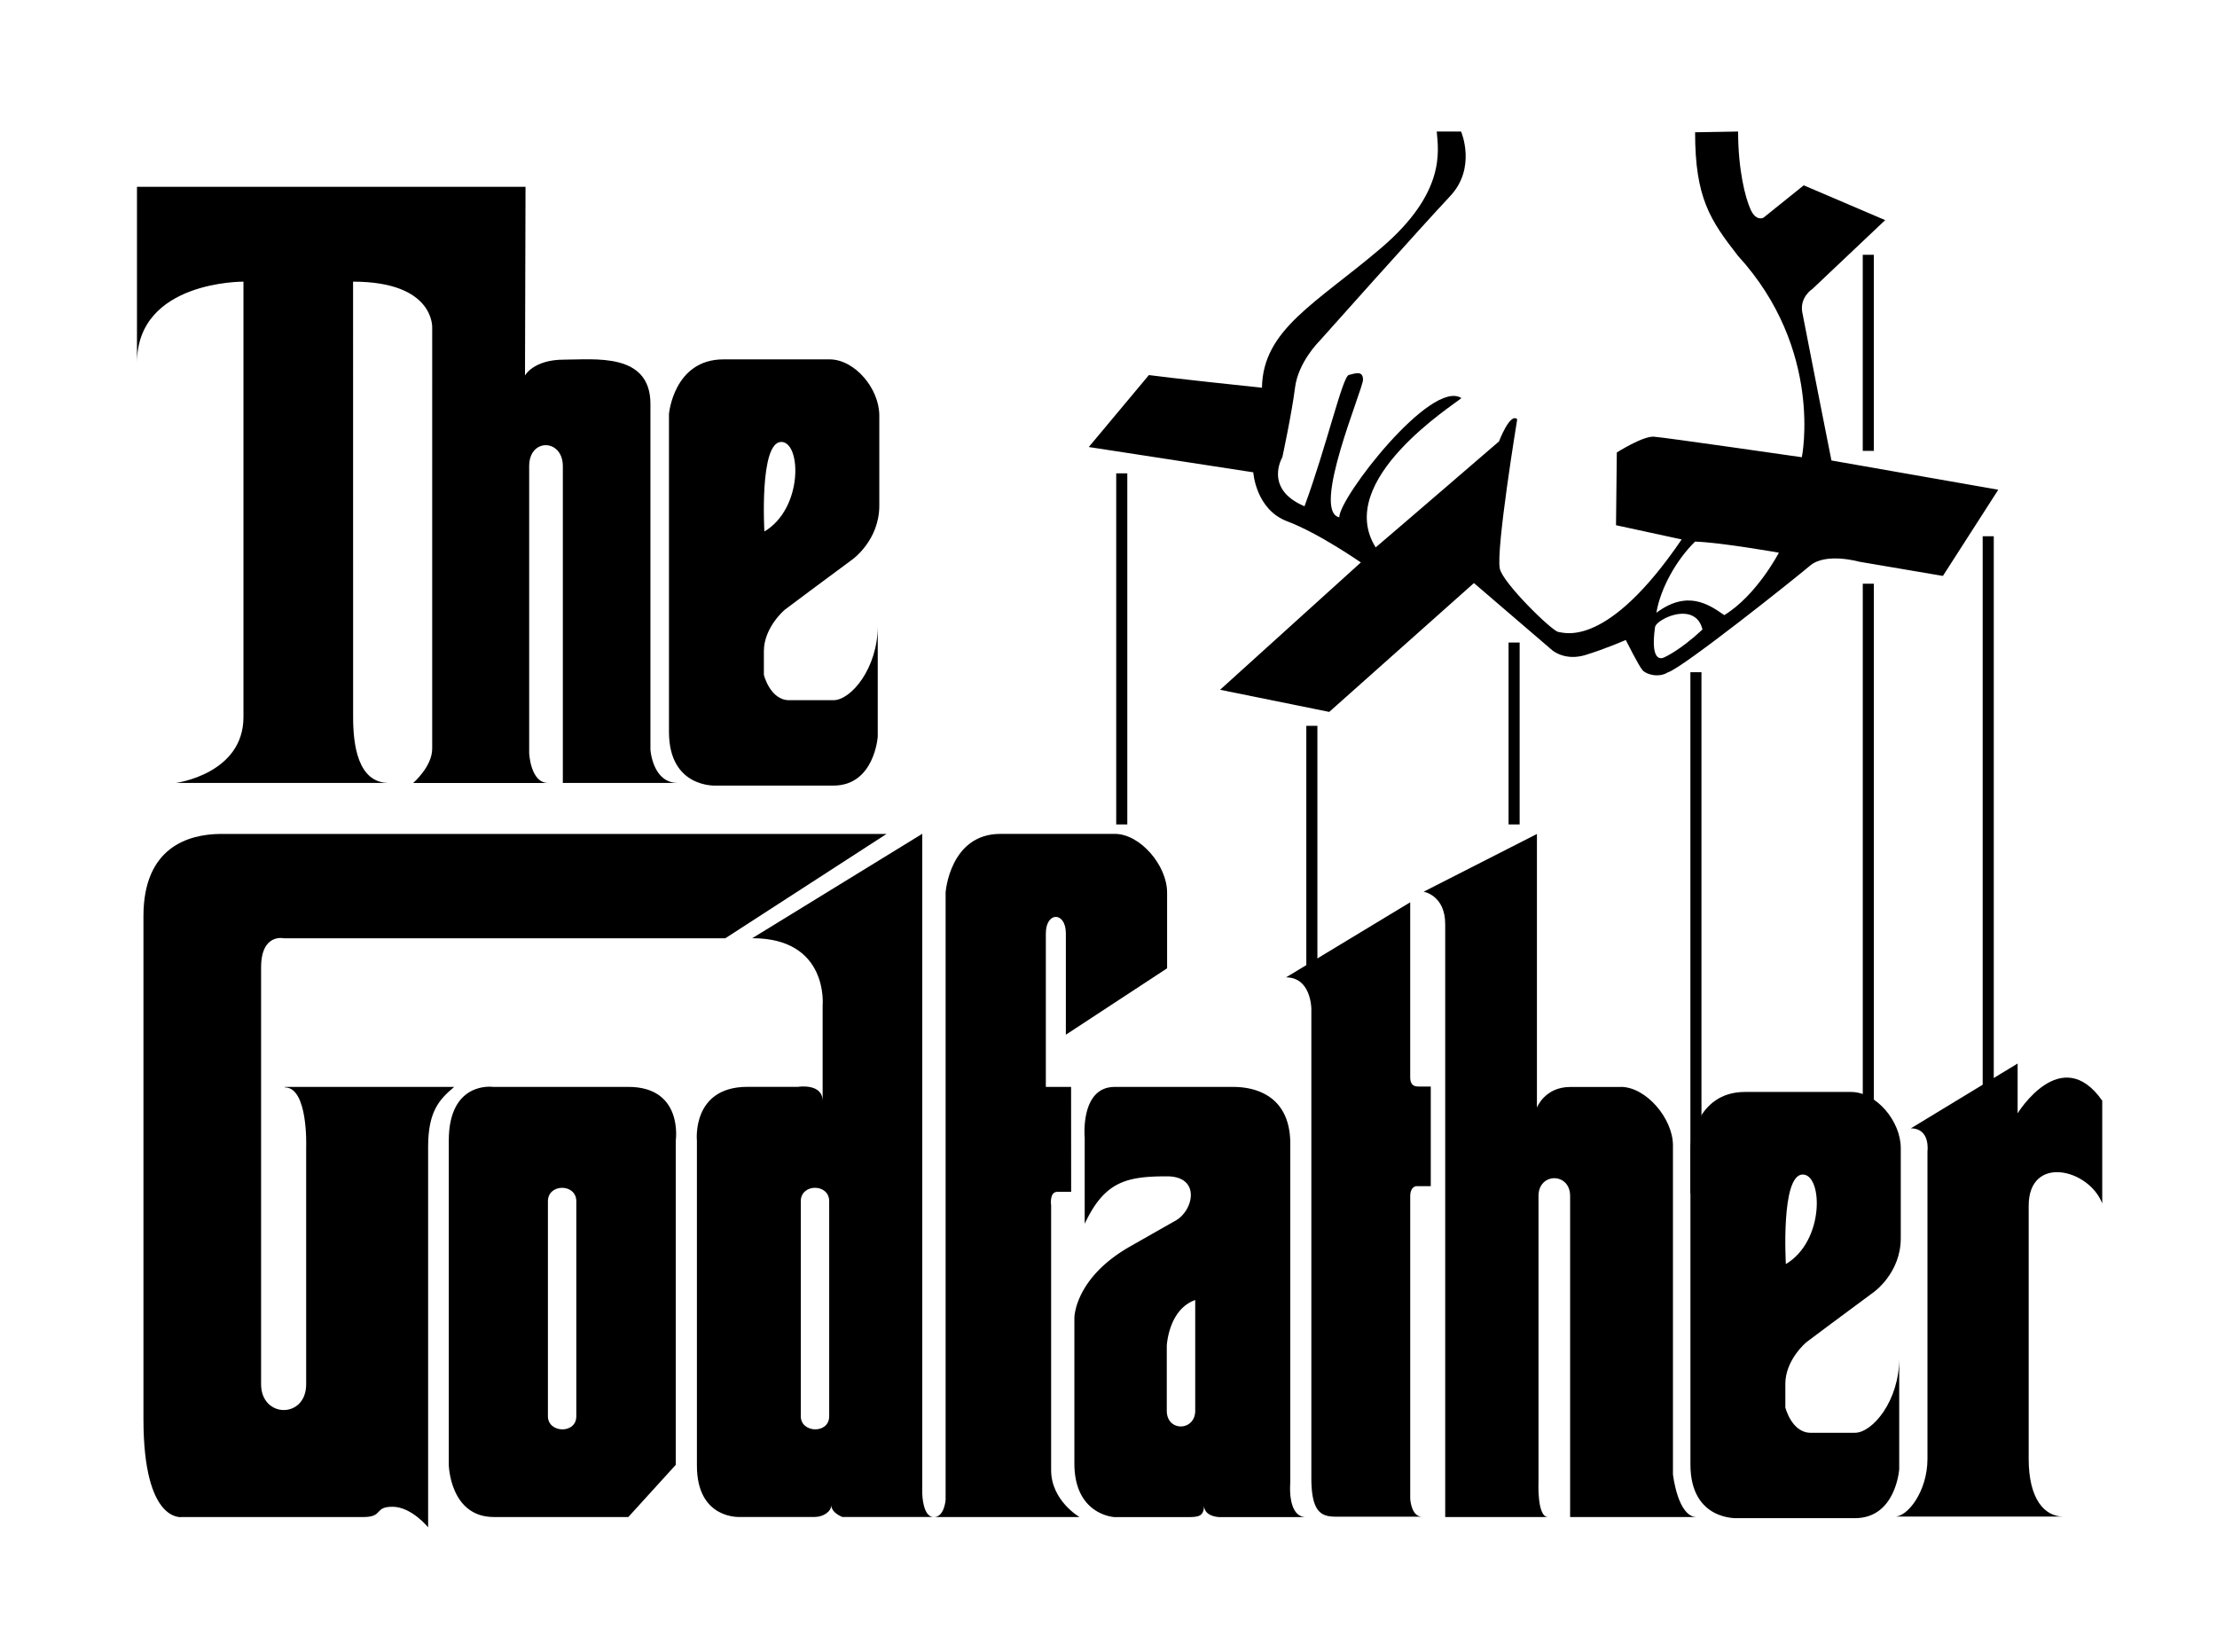 <svg xmlns:xlink="http://www.w3.org/1999/xlink" xmlns="http://www.w3.org/2000/svg" width="365" height="272"><link xmlns="" type="text/css" rel="stylesheet" id="dark-mode-custom-link"/><link xmlns="" type="text/css" rel="stylesheet" id="dark-mode-general-link"/><style xmlns="" lang="en" type="text/css" id="dark-mode-custom-style"/><style xmlns="" lang="en" type="text/css" id="dark-mode-native-style"/><style xmlns="" lang="en" type="text/css" id="dark-mode-native-sheet"/>
    <defs>
        <symbol id="e">
            <path d="M132.219 72.129c3.3 0 3.644 10.918-2.778 14.746 0 0-.87-14.746 2.778-14.746zm.515 27.676s7.293-5.47 11.2-8.332c0 0 4.425-3.125 4.425-8.856V67.781c0-4.43-4.03-9.246-8.199-9.246h-17.45c-8.198 0-8.98 8.985-8.98 8.985v52.34c0 9.37 7.81 8.85 7.81 8.85h19.269c6.77 0 7.293-8.07 7.293-8.07v-18.222c0 7.027-4.426 12.234-7.293 12.234h-7.29c-3.124 0-4.164-4.164-4.164-4.164v-3.906c0-3.906 3.383-6.77 3.383-6.77"/>
        </symbol>
    </defs>
    <path d="m86.52 30.75-.086 31.07s1.386-2.605 6.421-2.605c5.036 0 14.23-1.215 14.23 7.293v56.933s.349 5.465 4.505 5.465H92.664V76.75c0-4.512-5.543-4.688-5.543 0v47.219s.195 4.945 3.125 4.945H68.023s3.133-2.691 3.133-5.64V54.011s.5-7.637-13.027-7.637l.008 71.691c0 4.34.675 10.844 5.89 10.844H28.965s11.117-1.476 11.117-10.844v-71.69s-17.531-.176-17.531 13.363V30.754h63.965l.004-.004"/>
    <use xlink:href="#e" transform="translate(-3.593 .634)"/>
    <path d="M74.781 178.953c-2.472 2.082-4.297 4.035-4.297 9.899v62.62s-2.734-3.386-5.859-3.386c-3.121 0-1.43 1.691-4.816 1.691H29.996s-6.379 1.172-6.379-16.136V150.84c0-11.324 7.356-13.473 12.625-13.535h109.719l-26.555 17.183H46.762s-3.778-.91-3.778 4.817v68.605c0 5.598 7.422 5.73 7.422 0v-39.055s.36-9.82-3.515-9.82v-.078H74.75l.031-.004"/>
    <path d="M94.883 233.191c0 2.954-4.676 2.782-4.676 0v-35.406c0-2.95 4.676-2.953 4.676 0zm8.558-54.238H81.18s-7.293-1.043-7.293 8.852v53.379s.175 8.59 7.422 8.59h22.136l7.809-8.59v-53.38s1.305-8.85-7.813-8.85m33.075 54.237c0 2.95-4.676 2.778-4.676 0v-35.41c0-2.949 4.676-2.953 4.676 0zm15.324 12.813V137.285l-27.992 17.188c12.629 0 11.59 11.062 11.59 11.062v15.758c0-2.996-4.036-2.348-4.036-2.348h-8.332c-9.242 0-8.332 8.856-8.332 8.856v53.504c0 8.98 7.16 8.46 7.16 8.46h12.239c1.433 0 2.73-.91 2.73-1.953 0 1.301 1.82 1.954 1.82 1.954H153.7c-1.789 0-1.855-3.778-1.855-3.778m40.3-99.058c0-4.426-4.426-9.633-8.594-9.633h-18.84c-8.344 0-9.027 9.633-9.027 9.633v99.984s-.18 2.863-1.91 2.863h23.956s-4.675-2.691-4.675-7.722v-43.57s-.348-2.255 1.039-2.255h2.258l-.012-17.277h-4.156v-25.258c0-3.644 3.296-3.644 3.296 0v16.668l16.668-10.933v-12.5"/>
    <path d="M196.777 232.273c0 3.383-4.683 3.512-4.683 0v-10.671s.258-5.993 4.683-7.555zm15.653 11.91v-55.851c0-8.852-7.16-9.371-9.367-9.371h-19.536c-5.726 0-4.945 8.336-4.945 8.336v14.191c3.254-6.902 6.77-7.808 13.535-7.808 5.598 0 4.426 5.593 1.434 7.289a2310.232 2310.232 0 0 0-7.555 4.293c-9.113 5.207-9.113 11.718-9.113 11.718v23.957c0 8.59 6.64 8.852 6.64 8.852h11.59c2.211 0 3.121 0 3.121-2.086-.129 2.086 2.606 2.086 2.606 2.086h14.191c-3.125 0-2.605-5.598-2.605-5.598m19.746-95.625v28.766c0 1.563.914 1.563 1.566 1.563h1.82v16.402h-2.343s-1.04.004-1.04 1.695v49.727s.13 2.996 1.95 2.996h-14.191c-2.344 0-4.036-.652-4.036-6.38v-77.202s0-5.211-4.168-5.211l20.442-12.363v.008"/>
    <path d="M266.836 178.953c4.168 0 8.594 5.207 8.594 9.633v54.16s.78 7.031 3.906 7.031H258.5v-52.859c0-3.906-5.207-3.906-5.207 0v47.125s-.262 5.73 1.562 5.73h-16.921v-97.62c0-4.767-3.554-5.335-3.554-5.335l18.655-9.505v45.042s1.305-3.386 5.469-3.386h8.332v-.016"/>
    <use xlink:href="#e" transform="translate(164.578 121.252)"/>
    <path d="M236.539 21.652c.261 3.125 1.563 10.028-9.113 19.145-10.672 9.114-19.523 13.406-19.66 23.042-13.676-1.433-18.618-2.081-18.618-2.081L179.254 73.6l27.082 4.165s.39 6.12 5.598 8.074c5.207 1.953 12.11 6.769 12.11 6.769L200.87 113.57l17.97 3.644L242.664 96l12.893 11.063s2.083 1.823 5.47.78c3.383-1.039 6.636-2.472 6.636-2.472s2.082 4.164 2.734 4.945c.653.781 2.75 1.301 4.183.391 2.344-.648 20.809-15.363 23.422-17.574 2.602-2.215 8.072-.653 8.072-.653l13.8 2.344 9.117-14.192-27.469-4.816s-3.902-19.66-4.816-24.472c-.39-2.476 1.692-3.778 1.692-3.778l11.972-11.324-13.406-5.73-6.64 5.336s-1.172.652-2.086-1.297c-.91-1.957-2.083-6.645-2.083-12.895l-7.081.122c0 10.8 2.476 14.45 7.031 20.308 14.191 15.493 10.542 33.195 10.542 33.195s-22.52-3.253-24.344-3.382c-1.824-.133-6.117 2.601-6.117 2.601l-.132 11.973 10.808 2.343c-12.235 17.965-19.265 15.363-20.304 15.23-1.043-.136-9.144-8.064-9.633-10.418-.663-3.183 2.864-24.597 2.864-24.597-1.172-1.172-2.998 3.644-2.998 3.644s-16.92 14.586-20.304 17.45c-6.942-11.067 12.994-23.553 14.117-24.582-4.964-3.224-20.148 16.395-20.11 19.633-4.683-1.047 3.907-21.094 3.907-22.656 0-1.563-1.3-1.039-2.343-.781-1.04.265-3.645 11.718-7.29 21.616-6.769-2.863-3.648-8.07-3.648-8.07s1.566-7.289 2.086-11.453c.52-4.168 3.906-7.554 3.906-7.554s17.18-19.266 21.605-23.953c4.425-4.679 1.833-10.656 1.827-10.669h-3.986zm70.14 20.297v32.29h1.824v-32.29ZM183.77 77.934v57.804h1.825V77.934Zm142.652 10.36v117.75h1.826V88.294Zm-47.355.881c4.293.133 13.802 1.825 13.802 1.825s-3.652 7.03-8.992 10.28c-2.602-1.823-6.103-4.166-11.177-.389.668-4.012 3.292-8.71 6.367-11.716zm27.614 6.935v94.933h1.823V96.11Zm-29.33 4.951c1.317.09 2.5.782 2.94 2.587-3.778 3.516-6.251 4.559-6.251 4.559s-2.472 1.562-1.562-4.946c.115-.83 2.68-2.35 4.874-2.2zm-28.987 4.736v29.941h1.825v-29.941zm29.937 4.88V196.5h1.823v-85.824zm-63.233 8.83v41.153h1.824v-41.152z"/>
    <path d="m314.598 185.777 17.578-10.672v8.2s7.16-11.715 13.93-2.082v16.922c-2.215-5.727-12.11-8.07-12.11.39v41.66c0 6.64 2.606 9.508 5.727 9.508h-27.73c2.085 0 5.339-4.168 5.339-9.508V189.56s.52-3.778-2.734-3.778v-.004"/>
</svg>